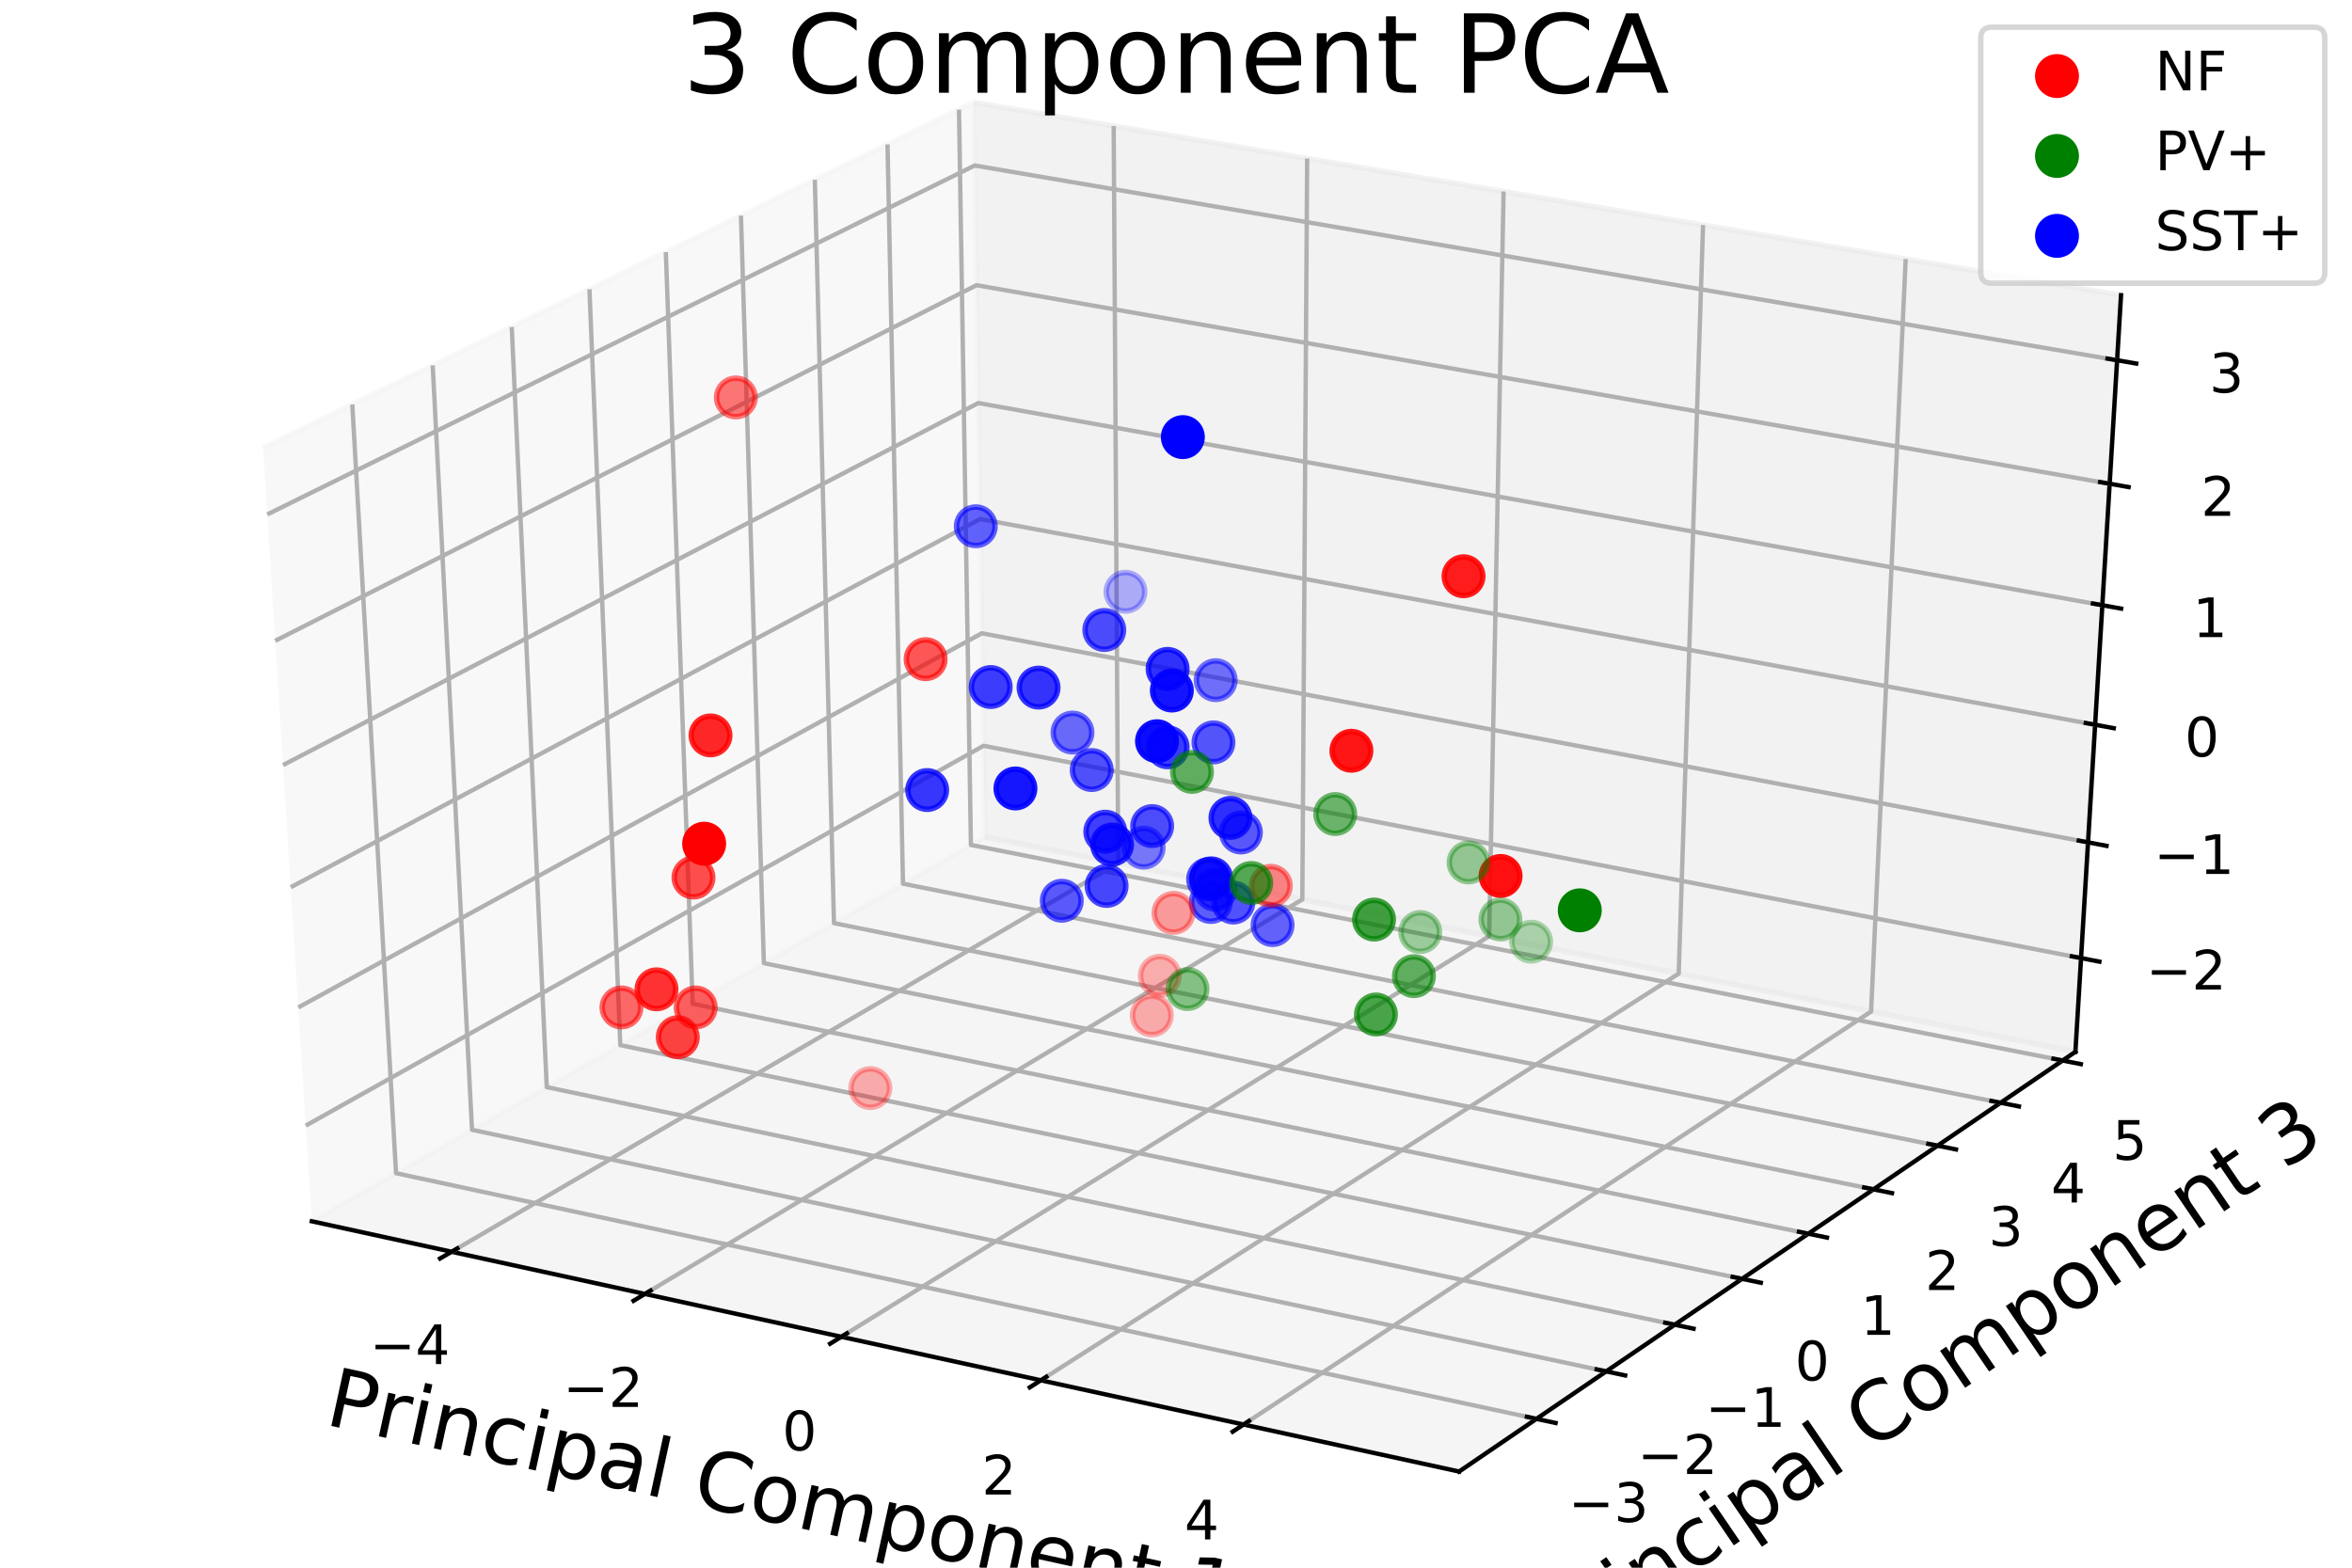 <?xml version="1.0" encoding="utf-8" standalone="no"?>
<!DOCTYPE svg PUBLIC "-//W3C//DTD SVG 1.1//EN"
  "http://www.w3.org/Graphics/SVG/1.1/DTD/svg11.dtd">
<!-- Created with matplotlib (http://matplotlib.org/) -->
<svg height="288pt" version="1.1" viewBox="0 0 432 288" width="432pt" xmlns="http://www.w3.org/2000/svg" xmlns:xlink="http://www.w3.org/1999/xlink">
 <defs>
  <style type="text/css">
*{stroke-linecap:butt;stroke-linejoin:round;}
  </style>
 </defs>
 <g id="figure_1">
  <g id="patch_1">
   <path d="M 0 288 
L 432 288 
L 432 0 
L 0 0 
z
" style="fill:#ffffff;"/>
  </g>
  <g id="patch_2">
   <path d="M 0 288 
L 432 288 
L 432 0 
L 0 0 
z
" style="fill:#ffffff;"/>
  </g>
  <g id="pane3d_1">
   <g id="patch_3">
    <path d="M 57.268 224.362 
L 180.909 153.751 
L 178.85 18.825 
L 48.316 82.267 
" style="fill:#f2f2f2;opacity:0.5;stroke:#f2f2f2;stroke-linejoin:miter;"/>
   </g>
  </g>
  <g id="pane3d_2">
   <g id="patch_4">
    <path d="M 180.909 153.751 
L 381.195 193.227 
L 389.575 54.232 
L 178.85 18.825 
" style="fill:#e6e6e6;opacity:0.5;stroke:#e6e6e6;stroke-linejoin:miter;"/>
   </g>
  </g>
  <g id="pane3d_3">
   <g id="patch_5">
    <path d="M 57.268 224.362 
L 267.996 270.339 
L 381.195 193.227 
L 180.909 153.751 
" style="fill:#ececec;opacity:0.5;stroke:#ececec;stroke-linejoin:miter;"/>
   </g>
  </g>
  <g id="axis3d_1">
   <g id="line2d_1">
    <path d="M 57.268 224.362 
L 267.996 270.339 
" style="fill:none;stroke:#000000;stroke-linecap:square;stroke-width:0.8;"/>
   </g>
   <g id="text_1">
    <!-- Principal Component 1 -->
    <defs>
     <path d="M 19.672 64.797 
L 19.672 37.406 
L 32.078 37.406 
Q 38.969 37.406 42.719 40.969 
Q 46.484 44.531 46.484 51.125 
Q 46.484 57.672 42.719 61.234 
Q 38.969 64.797 32.078 64.797 
z
M 9.812 72.906 
L 32.078 72.906 
Q 44.344 72.906 50.609 67.359 
Q 56.891 61.812 56.891 51.125 
Q 56.891 40.328 50.609 34.812 
Q 44.344 29.297 32.078 29.297 
L 19.672 29.297 
L 19.672 0 
L 9.812 0 
z
" id="DejaVuSans-50"/>
     <path d="M 41.109 46.297 
Q 39.594 47.172 37.812 47.578 
Q 36.031 48 33.891 48 
Q 26.266 48 22.188 43.047 
Q 18.109 38.094 18.109 28.812 
L 18.109 0 
L 9.078 0 
L 9.078 54.688 
L 18.109 54.688 
L 18.109 46.188 
Q 20.953 51.172 25.484 53.578 
Q 30.031 56 36.531 56 
Q 37.453 56 38.578 55.875 
Q 39.703 55.766 41.062 55.516 
z
" id="DejaVuSans-72"/>
     <path d="M 9.422 54.688 
L 18.406 54.688 
L 18.406 0 
L 9.422 0 
z
M 9.422 75.984 
L 18.406 75.984 
L 18.406 64.594 
L 9.422 64.594 
z
" id="DejaVuSans-69"/>
     <path d="M 54.891 33.016 
L 54.891 0 
L 45.906 0 
L 45.906 32.719 
Q 45.906 40.484 42.875 44.328 
Q 39.844 48.188 33.797 48.188 
Q 26.516 48.188 22.312 43.547 
Q 18.109 38.922 18.109 30.906 
L 18.109 0 
L 9.078 0 
L 9.078 54.688 
L 18.109 54.688 
L 18.109 46.188 
Q 21.344 51.125 25.703 53.562 
Q 30.078 56 35.797 56 
Q 45.219 56 50.047 50.172 
Q 54.891 44.344 54.891 33.016 
z
" id="DejaVuSans-6e"/>
     <path d="M 48.781 52.594 
L 48.781 44.188 
Q 44.969 46.297 41.141 47.344 
Q 37.312 48.391 33.406 48.391 
Q 24.656 48.391 19.812 42.844 
Q 14.984 37.312 14.984 27.297 
Q 14.984 17.281 19.812 11.734 
Q 24.656 6.203 33.406 6.203 
Q 37.312 6.203 41.141 7.25 
Q 44.969 8.297 48.781 10.406 
L 48.781 2.094 
Q 45.016 0.344 40.984 -0.531 
Q 36.969 -1.422 32.422 -1.422 
Q 20.062 -1.422 12.781 6.344 
Q 5.516 14.109 5.516 27.297 
Q 5.516 40.672 12.859 48.328 
Q 20.219 56 33.016 56 
Q 37.156 56 41.109 55.141 
Q 45.062 54.297 48.781 52.594 
z
" id="DejaVuSans-63"/>
     <path d="M 18.109 8.203 
L 18.109 -20.797 
L 9.078 -20.797 
L 9.078 54.688 
L 18.109 54.688 
L 18.109 46.391 
Q 20.953 51.266 25.266 53.625 
Q 29.594 56 35.594 56 
Q 45.562 56 51.781 48.094 
Q 58.016 40.188 58.016 27.297 
Q 58.016 14.406 51.781 6.484 
Q 45.562 -1.422 35.594 -1.422 
Q 29.594 -1.422 25.266 0.953 
Q 20.953 3.328 18.109 8.203 
z
M 48.688 27.297 
Q 48.688 37.203 44.609 42.844 
Q 40.531 48.484 33.406 48.484 
Q 26.266 48.484 22.188 42.844 
Q 18.109 37.203 18.109 27.297 
Q 18.109 17.391 22.188 11.75 
Q 26.266 6.109 33.406 6.109 
Q 40.531 6.109 44.609 11.75 
Q 48.688 17.391 48.688 27.297 
z
" id="DejaVuSans-70"/>
     <path d="M 34.281 27.484 
Q 23.391 27.484 19.188 25 
Q 14.984 22.516 14.984 16.5 
Q 14.984 11.719 18.141 8.906 
Q 21.297 6.109 26.703 6.109 
Q 34.188 6.109 38.703 11.406 
Q 43.219 16.703 43.219 25.484 
L 43.219 27.484 
z
M 52.203 31.203 
L 52.203 0 
L 43.219 0 
L 43.219 8.297 
Q 40.141 3.328 35.547 0.953 
Q 30.953 -1.422 24.312 -1.422 
Q 15.922 -1.422 10.953 3.297 
Q 6 8.016 6 15.922 
Q 6 25.141 12.172 29.828 
Q 18.359 34.516 30.609 34.516 
L 43.219 34.516 
L 43.219 35.406 
Q 43.219 41.609 39.141 45 
Q 35.062 48.391 27.688 48.391 
Q 23 48.391 18.547 47.266 
Q 14.109 46.141 10.016 43.891 
L 10.016 52.203 
Q 14.938 54.109 19.578 55.047 
Q 24.219 56 28.609 56 
Q 40.484 56 46.344 49.844 
Q 52.203 43.703 52.203 31.203 
z
" id="DejaVuSans-61"/>
     <path d="M 9.422 75.984 
L 18.406 75.984 
L 18.406 0 
L 9.422 0 
z
" id="DejaVuSans-6c"/>
     <path id="DejaVuSans-20"/>
     <path d="M 64.406 67.281 
L 64.406 56.891 
Q 59.422 61.531 53.781 63.812 
Q 48.141 66.109 41.797 66.109 
Q 29.297 66.109 22.656 58.469 
Q 16.016 50.828 16.016 36.375 
Q 16.016 21.969 22.656 14.328 
Q 29.297 6.688 41.797 6.688 
Q 48.141 6.688 53.781 8.984 
Q 59.422 11.281 64.406 15.922 
L 64.406 5.609 
Q 59.234 2.094 53.438 0.328 
Q 47.656 -1.422 41.219 -1.422 
Q 24.656 -1.422 15.125 8.703 
Q 5.609 18.844 5.609 36.375 
Q 5.609 53.953 15.125 64.078 
Q 24.656 74.219 41.219 74.219 
Q 47.75 74.219 53.531 72.484 
Q 59.328 70.75 64.406 67.281 
z
" id="DejaVuSans-43"/>
     <path d="M 30.609 48.391 
Q 23.391 48.391 19.188 42.75 
Q 14.984 37.109 14.984 27.297 
Q 14.984 17.484 19.156 11.844 
Q 23.344 6.203 30.609 6.203 
Q 37.797 6.203 41.984 11.859 
Q 46.188 17.531 46.188 27.297 
Q 46.188 37.016 41.984 42.703 
Q 37.797 48.391 30.609 48.391 
z
M 30.609 56 
Q 42.328 56 49.016 48.375 
Q 55.719 40.766 55.719 27.297 
Q 55.719 13.875 49.016 6.219 
Q 42.328 -1.422 30.609 -1.422 
Q 18.844 -1.422 12.172 6.219 
Q 5.516 13.875 5.516 27.297 
Q 5.516 40.766 12.172 48.375 
Q 18.844 56 30.609 56 
z
" id="DejaVuSans-6f"/>
     <path d="M 52 44.188 
Q 55.375 50.25 60.062 53.125 
Q 64.75 56 71.094 56 
Q 79.641 56 84.281 50.016 
Q 88.922 44.047 88.922 33.016 
L 88.922 0 
L 79.891 0 
L 79.891 32.719 
Q 79.891 40.578 77.094 44.375 
Q 74.312 48.188 68.609 48.188 
Q 61.625 48.188 57.562 43.547 
Q 53.516 38.922 53.516 30.906 
L 53.516 0 
L 44.484 0 
L 44.484 32.719 
Q 44.484 40.625 41.703 44.406 
Q 38.922 48.188 33.109 48.188 
Q 26.219 48.188 22.156 43.531 
Q 18.109 38.875 18.109 30.906 
L 18.109 0 
L 9.078 0 
L 9.078 54.688 
L 18.109 54.688 
L 18.109 46.188 
Q 21.188 51.219 25.484 53.609 
Q 29.781 56 35.688 56 
Q 41.656 56 45.828 52.969 
Q 50 49.953 52 44.188 
z
" id="DejaVuSans-6d"/>
     <path d="M 56.203 29.594 
L 56.203 25.203 
L 14.891 25.203 
Q 15.484 15.922 20.484 11.062 
Q 25.484 6.203 34.422 6.203 
Q 39.594 6.203 44.453 7.469 
Q 49.312 8.734 54.109 11.281 
L 54.109 2.781 
Q 49.266 0.734 44.188 -0.344 
Q 39.109 -1.422 33.891 -1.422 
Q 20.797 -1.422 13.156 6.188 
Q 5.516 13.812 5.516 26.812 
Q 5.516 40.234 12.766 48.109 
Q 20.016 56 32.328 56 
Q 43.359 56 49.781 48.891 
Q 56.203 41.797 56.203 29.594 
z
M 47.219 32.234 
Q 47.125 39.594 43.094 43.984 
Q 39.062 48.391 32.422 48.391 
Q 24.906 48.391 20.391 44.141 
Q 15.875 39.891 15.188 32.172 
z
" id="DejaVuSans-65"/>
     <path d="M 18.312 70.219 
L 18.312 54.688 
L 36.812 54.688 
L 36.812 47.703 
L 18.312 47.703 
L 18.312 18.016 
Q 18.312 11.328 20.141 9.422 
Q 21.969 7.516 27.594 7.516 
L 36.812 7.516 
L 36.812 0 
L 27.594 0 
Q 17.188 0 13.234 3.875 
Q 9.281 7.766 9.281 18.016 
L 9.281 47.703 
L 2.688 47.703 
L 2.688 54.688 
L 9.281 54.688 
L 9.281 70.219 
z
" id="DejaVuSans-74"/>
     <path d="M 12.406 8.297 
L 28.516 8.297 
L 28.516 63.922 
L 10.984 60.406 
L 10.984 69.391 
L 28.422 72.906 
L 38.281 72.906 
L 38.281 8.297 
L 54.391 8.297 
L 54.391 0 
L 12.406 0 
z
" id="DejaVuSans-31"/>
    </defs>
    <g transform="translate(59.422 261.648)rotate(-347.692)scale(0.15 -0.15)">
     <use xlink:href="#DejaVuSans-50"/>
     <use x="60.287" xlink:href="#DejaVuSans-72"/>
     <use x="101.4" xlink:href="#DejaVuSans-69"/>
     <use x="129.184" xlink:href="#DejaVuSans-6e"/>
     <use x="192.562" xlink:href="#DejaVuSans-63"/>
     <use x="247.543" xlink:href="#DejaVuSans-69"/>
     <use x="275.326" xlink:href="#DejaVuSans-70"/>
     <use x="338.803" xlink:href="#DejaVuSans-61"/>
     <use x="400.082" xlink:href="#DejaVuSans-6c"/>
     <use x="427.865" xlink:href="#DejaVuSans-20"/>
     <use x="459.652" xlink:href="#DejaVuSans-43"/>
     <use x="529.477" xlink:href="#DejaVuSans-6f"/>
     <use x="590.658" xlink:href="#DejaVuSans-6d"/>
     <use x="688.07" xlink:href="#DejaVuSans-70"/>
     <use x="751.547" xlink:href="#DejaVuSans-6f"/>
     <use x="812.729" xlink:href="#DejaVuSans-6e"/>
     <use x="876.107" xlink:href="#DejaVuSans-65"/>
     <use x="937.631" xlink:href="#DejaVuSans-6e"/>
     <use x="1001.01" xlink:href="#DejaVuSans-74"/>
     <use x="1040.219" xlink:href="#DejaVuSans-20"/>
     <use x="1072.006" xlink:href="#DejaVuSans-31"/>
    </g>
   </g>
   <g id="Line3DCollection_1">
    <path d="M 82.946 229.965 
L 205.387 158.576 
L 204.555 23.144 
" style="fill:none;stroke:#b0b0b0;stroke-width:0.8;"/>
    <path d="M 118.456 237.712 
L 239.204 165.241 
L 240.089 29.115 
" style="fill:none;stroke:#b0b0b0;stroke-width:0.8;"/>
    <path d="M 154.527 245.582 
L 273.516 172.004 
L 276.169 35.177 
" style="fill:none;stroke:#b0b0b0;stroke-width:0.8;"/>
    <path d="M 191.173 253.577 
L 308.334 178.866 
L 312.81 41.334 
" style="fill:none;stroke:#b0b0b0;stroke-width:0.8;"/>
    <path d="M 228.406 261.701 
L 343.669 185.831 
L 350.023 47.587 
" style="fill:none;stroke:#b0b0b0;stroke-width:0.8;"/>
   </g>
   <g id="xtick_1">
    <g id="line2d_2">
     <path d="M 84.002 229.349 
L 80.832 231.197 
" style="fill:none;stroke:#000000;stroke-linecap:square;stroke-width:0.8;"/>
    </g>
    <g id="text_2">
     <!-- −4 -->
     <defs>
      <path d="M 10.594 35.5 
L 73.188 35.5 
L 73.188 27.203 
L 10.594 27.203 
z
" id="DejaVuSans-2212"/>
      <path d="M 37.797 64.312 
L 12.891 25.391 
L 37.797 25.391 
z
M 35.203 72.906 
L 47.609 72.906 
L 47.609 25.391 
L 58.016 25.391 
L 58.016 17.188 
L 47.609 17.188 
L 47.609 0 
L 37.797 0 
L 37.797 17.188 
L 4.891 17.188 
L 4.891 26.703 
z
" id="DejaVuSans-34"/>
     </defs>
     <g transform="translate(67.911 250.598)scale(0.1 -0.1)">
      <use xlink:href="#DejaVuSans-2212"/>
      <use x="83.789" xlink:href="#DejaVuSans-34"/>
     </g>
    </g>
   </g>
   <g id="xtick_2">
    <g id="line2d_3">
     <path d="M 119.498 237.087 
L 116.37 238.964 
" style="fill:none;stroke:#000000;stroke-linecap:square;stroke-width:0.8;"/>
    </g>
    <g id="text_3">
     <!-- −2 -->
     <defs>
      <path d="M 19.188 8.297 
L 53.609 8.297 
L 53.609 0 
L 7.328 0 
L 7.328 8.297 
Q 12.938 14.109 22.625 23.891 
Q 32.328 33.688 34.812 36.531 
Q 39.547 41.844 41.422 45.531 
Q 43.312 49.219 43.312 52.781 
Q 43.312 58.594 39.234 62.25 
Q 35.156 65.922 28.609 65.922 
Q 23.969 65.922 18.812 64.312 
Q 13.672 62.703 7.812 59.422 
L 7.812 69.391 
Q 13.766 71.781 18.938 73 
Q 24.125 74.219 28.422 74.219 
Q 39.75 74.219 46.484 68.547 
Q 53.219 62.891 53.219 53.422 
Q 53.219 48.922 51.531 44.891 
Q 49.859 40.875 45.406 35.406 
Q 44.188 33.984 37.641 27.219 
Q 31.109 20.453 19.188 8.297 
z
" id="DejaVuSans-32"/>
     </defs>
     <g transform="translate(103.418 258.46)scale(0.1 -0.1)">
      <use xlink:href="#DejaVuSans-2212"/>
      <use x="83.789" xlink:href="#DejaVuSans-32"/>
     </g>
    </g>
   </g>
   <g id="xtick_3">
    <g id="line2d_4">
     <path d="M 155.554 244.947 
L 152.47 246.854 
" style="fill:none;stroke:#000000;stroke-linecap:square;stroke-width:0.8;"/>
    </g>
    <g id="text_4">
     <!-- 0 -->
     <defs>
      <path d="M 31.781 66.406 
Q 24.172 66.406 20.328 58.906 
Q 16.5 51.422 16.5 36.375 
Q 16.5 21.391 20.328 13.891 
Q 24.172 6.391 31.781 6.391 
Q 39.453 6.391 43.281 13.891 
Q 47.125 21.391 47.125 36.375 
Q 47.125 51.422 43.281 58.906 
Q 39.453 66.406 31.781 66.406 
z
M 31.781 74.219 
Q 44.047 74.219 50.516 64.516 
Q 56.984 54.828 56.984 36.375 
Q 56.984 17.969 50.516 8.266 
Q 44.047 -1.422 31.781 -1.422 
Q 19.531 -1.422 13.062 8.266 
Q 6.594 17.969 6.594 36.375 
Q 6.594 54.828 13.062 64.516 
Q 19.531 74.219 31.781 74.219 
z
" id="DejaVuSans-30"/>
     </defs>
     <g transform="translate(143.676 266.447)scale(0.1 -0.1)">
      <use xlink:href="#DejaVuSans-30"/>
     </g>
    </g>
   </g>
   <g id="xtick_4">
    <g id="line2d_5">
     <path d="M 192.184 252.932 
L 189.146 254.869 
" style="fill:none;stroke:#000000;stroke-linecap:square;stroke-width:0.8;"/>
    </g>
    <g id="text_5">
     <!-- 2 -->
     <g transform="translate(180.32 274.561)scale(0.1 -0.1)">
      <use xlink:href="#DejaVuSans-32"/>
     </g>
    </g>
   </g>
   <g id="xtick_5">
    <g id="line2d_6">
     <path d="M 229.402 261.045 
L 226.411 263.014 
" style="fill:none;stroke:#000000;stroke-linecap:square;stroke-width:0.8;"/>
    </g>
    <g id="text_6">
     <!-- 4 -->
     <g transform="translate(217.553 282.805)scale(0.1 -0.1)">
      <use xlink:href="#DejaVuSans-34"/>
     </g>
    </g>
   </g>
  </g>
  <g id="axis3d_2">
   <g id="line2d_7">
    <path d="M 381.195 193.227 
L 267.996 270.339 
" style="fill:none;stroke:#000000;stroke-linecap:square;stroke-width:0.8;"/>
   </g>
   <g id="text_7">
    <!-- Principal Component 3 -->
    <defs>
     <path d="M 40.578 39.312 
Q 47.656 37.797 51.625 33 
Q 55.609 28.219 55.609 21.188 
Q 55.609 10.406 48.188 4.484 
Q 40.766 -1.422 27.094 -1.422 
Q 22.516 -1.422 17.656 -0.516 
Q 12.797 0.391 7.625 2.203 
L 7.625 11.719 
Q 11.719 9.328 16.594 8.109 
Q 21.484 6.891 26.812 6.891 
Q 36.078 6.891 40.938 10.547 
Q 45.797 14.203 45.797 21.188 
Q 45.797 27.641 41.281 31.266 
Q 36.766 34.906 28.719 34.906 
L 20.219 34.906 
L 20.219 43.016 
L 29.109 43.016 
Q 36.375 43.016 40.234 45.922 
Q 44.094 48.828 44.094 54.297 
Q 44.094 59.906 40.109 62.906 
Q 36.141 65.922 28.719 65.922 
Q 24.656 65.922 20.016 65.031 
Q 15.375 64.156 9.812 62.312 
L 9.812 71.094 
Q 15.438 72.656 20.344 73.438 
Q 25.25 74.219 29.594 74.219 
Q 40.828 74.219 47.359 69.109 
Q 53.906 64.016 53.906 55.328 
Q 53.906 49.266 50.438 45.094 
Q 46.969 40.922 40.578 39.312 
z
" id="DejaVuSans-33"/>
    </defs>
    <g transform="translate(286.604 305.594)rotate(-34.263)scale(0.15 -0.15)">
     <use xlink:href="#DejaVuSans-50"/>
     <use x="60.287" xlink:href="#DejaVuSans-72"/>
     <use x="101.4" xlink:href="#DejaVuSans-69"/>
     <use x="129.184" xlink:href="#DejaVuSans-6e"/>
     <use x="192.562" xlink:href="#DejaVuSans-63"/>
     <use x="247.543" xlink:href="#DejaVuSans-69"/>
     <use x="275.326" xlink:href="#DejaVuSans-70"/>
     <use x="338.803" xlink:href="#DejaVuSans-61"/>
     <use x="400.082" xlink:href="#DejaVuSans-6c"/>
     <use x="427.865" xlink:href="#DejaVuSans-20"/>
     <use x="459.652" xlink:href="#DejaVuSans-43"/>
     <use x="529.477" xlink:href="#DejaVuSans-6f"/>
     <use x="590.658" xlink:href="#DejaVuSans-6d"/>
     <use x="688.07" xlink:href="#DejaVuSans-70"/>
     <use x="751.547" xlink:href="#DejaVuSans-6f"/>
     <use x="812.729" xlink:href="#DejaVuSans-6e"/>
     <use x="876.107" xlink:href="#DejaVuSans-65"/>
     <use x="937.631" xlink:href="#DejaVuSans-6e"/>
     <use x="1001.01" xlink:href="#DejaVuSans-74"/>
     <use x="1040.219" xlink:href="#DejaVuSans-20"/>
     <use x="1072.006" xlink:href="#DejaVuSans-33"/>
    </g>
   </g>
   <g id="Line3DCollection_2">
    <path d="M 64.708 74.301 
L 72.741 215.525 
L 282.205 260.66 
" style="fill:none;stroke:#b0b0b0;stroke-width:0.8;"/>
    <path d="M 79.477 67.122 
L 86.696 207.556 
L 295.008 251.938 
" style="fill:none;stroke:#b0b0b0;stroke-width:0.8;"/>
    <path d="M 93.994 60.067 
L 100.425 199.716 
L 307.594 243.364 
" style="fill:none;stroke:#b0b0b0;stroke-width:0.8;"/>
    <path d="M 108.265 53.131 
L 113.932 192.002 
L 319.969 234.935 
" style="fill:none;stroke:#b0b0b0;stroke-width:0.8;"/>
    <path d="M 122.297 46.311 
L 127.224 184.411 
L 332.137 226.646 
" style="fill:none;stroke:#b0b0b0;stroke-width:0.8;"/>
    <path d="M 136.094 39.605 
L 140.305 176.94 
L 344.104 218.494 
" style="fill:none;stroke:#b0b0b0;stroke-width:0.8;"/>
    <path d="M 149.664 33.01 
L 153.18 169.587 
L 355.874 210.476 
" style="fill:none;stroke:#b0b0b0;stroke-width:0.8;"/>
    <path d="M 163.011 26.523 
L 165.855 162.349 
L 367.453 202.589 
" style="fill:none;stroke:#b0b0b0;stroke-width:0.8;"/>
    <path d="M 176.142 20.142 
L 178.333 155.222 
L 378.845 194.828 
" style="fill:none;stroke:#b0b0b0;stroke-width:0.8;"/>
   </g>
   <g id="xtick_6">
    <g id="line2d_8">
     <path d="M 280.452 260.282 
L 285.714 261.416 
" style="fill:none;stroke:#000000;stroke-linecap:square;stroke-width:0.8;"/>
    </g>
    <g id="text_8">
     <!-- −3 -->
     <g transform="translate(288.072 279.602)scale(0.1 -0.1)">
      <use xlink:href="#DejaVuSans-2212"/>
      <use x="83.789" xlink:href="#DejaVuSans-33"/>
     </g>
    </g>
   </g>
   <g id="xtick_7">
    <g id="line2d_9">
     <path d="M 293.266 251.567 
L 298.497 252.681 
" style="fill:none;stroke:#000000;stroke-linecap:square;stroke-width:0.8;"/>
    </g>
    <g id="text_9">
     <!-- −2 -->
     <g transform="translate(300.757 270.787)scale(0.1 -0.1)">
      <use xlink:href="#DejaVuSans-2212"/>
      <use x="83.789" xlink:href="#DejaVuSans-32"/>
     </g>
    </g>
   </g>
   <g id="xtick_8">
    <g id="line2d_10">
     <path d="M 305.862 242.999 
L 311.063 244.095 
" style="fill:none;stroke:#000000;stroke-linecap:square;stroke-width:0.8;"/>
    </g>
    <g id="text_10">
     <!-- −1 -->
     <g transform="translate(313.226 262.121)scale(0.1 -0.1)">
      <use xlink:href="#DejaVuSans-2212"/>
      <use x="83.789" xlink:href="#DejaVuSans-31"/>
     </g>
    </g>
   </g>
   <g id="xtick_9">
    <g id="line2d_11">
     <path d="M 318.247 234.576 
L 323.417 235.653 
" style="fill:none;stroke:#000000;stroke-linecap:square;stroke-width:0.8;"/>
    </g>
    <g id="text_11">
     <!-- 0 -->
     <g transform="translate(329.676 253.601)scale(0.1 -0.1)">
      <use xlink:href="#DejaVuSans-30"/>
     </g>
    </g>
   </g>
   <g id="xtick_10">
    <g id="line2d_12">
     <path d="M 330.425 226.293 
L 335.565 227.352 
" style="fill:none;stroke:#000000;stroke-linecap:square;stroke-width:0.8;"/>
    </g>
    <g id="text_12">
     <!-- 1 -->
     <g transform="translate(341.731 245.223)scale(0.1 -0.1)">
      <use xlink:href="#DejaVuSans-31"/>
     </g>
    </g>
   </g>
   <g id="xtick_11">
    <g id="line2d_13">
     <path d="M 342.402 218.147 
L 347.512 219.189 
" style="fill:none;stroke:#000000;stroke-linecap:square;stroke-width:0.8;"/>
    </g>
    <g id="text_13">
     <!-- 2 -->
     <g transform="translate(353.587 236.984)scale(0.1 -0.1)">
      <use xlink:href="#DejaVuSans-32"/>
     </g>
    </g>
   </g>
   <g id="xtick_12">
    <g id="line2d_14">
     <path d="M 354.182 210.135 
L 359.262 211.16 
" style="fill:none;stroke:#000000;stroke-linecap:square;stroke-width:0.8;"/>
    </g>
    <g id="text_14">
     <!-- 3 -->
     <g transform="translate(365.249 228.88)scale(0.1 -0.1)">
      <use xlink:href="#DejaVuSans-33"/>
     </g>
    </g>
   </g>
   <g id="xtick_13">
    <g id="line2d_15">
     <path d="M 365.77 202.253 
L 370.822 203.261 
" style="fill:none;stroke:#000000;stroke-linecap:square;stroke-width:0.8;"/>
    </g>
    <g id="text_15">
     <!-- 4 -->
     <g transform="translate(376.721 220.908)scale(0.1 -0.1)">
      <use xlink:href="#DejaVuSans-34"/>
     </g>
    </g>
   </g>
   <g id="xtick_14">
    <g id="line2d_16">
     <path d="M 377.172 194.498 
L 382.194 195.49 
" style="fill:none;stroke:#000000;stroke-linecap:square;stroke-width:0.8;"/>
    </g>
    <g id="text_16">
     <!-- 5 -->
     <defs>
      <path d="M 10.797 72.906 
L 49.516 72.906 
L 49.516 64.594 
L 19.828 64.594 
L 19.828 46.734 
Q 21.969 47.469 24.109 47.828 
Q 26.266 48.188 28.422 48.188 
Q 40.625 48.188 47.75 41.5 
Q 54.891 34.812 54.891 23.391 
Q 54.891 11.625 47.562 5.094 
Q 40.234 -1.422 26.906 -1.422 
Q 22.312 -1.422 17.547 -0.641 
Q 12.797 0.141 7.719 1.703 
L 7.719 11.625 
Q 12.109 9.234 16.797 8.062 
Q 21.484 6.891 26.703 6.891 
Q 35.156 6.891 40.078 11.328 
Q 45.016 15.766 45.016 23.391 
Q 45.016 31 40.078 35.438 
Q 35.156 39.891 26.703 39.891 
Q 22.75 39.891 18.812 39.016 
Q 14.891 38.141 10.797 36.281 
z
" id="DejaVuSans-35"/>
     </defs>
     <g transform="translate(388.008 213.065)scale(0.1 -0.1)">
      <use xlink:href="#DejaVuSans-35"/>
     </g>
    </g>
   </g>
  </g>
  <g id="axis3d_3">
   <g id="line2d_17">
    <path d="M 381.195 193.227 
L 389.575 54.232 
" style="fill:none;stroke:#000000;stroke-linecap:square;stroke-width:0.8;"/>
   </g>
   <g id="Line3DCollection_3">
    <path d="M 382.233 176.013 
L 180.654 137.008 
L 56.161 206.79 
" style="fill:none;stroke:#b0b0b0;stroke-width:0.8;"/>
    <path d="M 383.515 154.749 
L 180.338 116.34 
L 54.793 185.075 
" style="fill:none;stroke:#b0b0b0;stroke-width:0.8;"/>
    <path d="M 384.818 133.143 
L 180.018 95.353 
L 53.402 162.998 
" style="fill:none;stroke:#b0b0b0;stroke-width:0.8;"/>
    <path d="M 386.141 111.186 
L 179.693 74.04 
L 51.988 140.55 
" style="fill:none;stroke:#b0b0b0;stroke-width:0.8;"/>
    <path d="M 387.487 88.869 
L 179.363 52.393 
L 50.55 117.723 
" style="fill:none;stroke:#b0b0b0;stroke-width:0.8;"/>
    <path d="M 388.854 66.184 
L 179.027 30.404 
L 49.087 94.505 
" style="fill:none;stroke:#b0b0b0;stroke-width:0.8;"/>
   </g>
   <g id="xtick_15">
    <g id="line2d_18">
     <path d="M 380.551 175.687 
L 385.601 176.664 
" style="fill:none;stroke:#000000;stroke-linecap:square;stroke-width:0.8;"/>
    </g>
    <g id="text_17">
     <!-- −2 -->
     <g transform="translate(394.186 181.787)scale(0.1 -0.1)">
      <use xlink:href="#DejaVuSans-2212"/>
      <use x="83.789" xlink:href="#DejaVuSans-32"/>
     </g>
    </g>
   </g>
   <g id="xtick_16">
    <g id="line2d_19">
     <path d="M 381.819 154.428 
L 386.911 155.391 
" style="fill:none;stroke:#000000;stroke-linecap:square;stroke-width:0.8;"/>
    </g>
    <g id="text_18">
     <!-- −1 -->
     <g transform="translate(395.619 160.551)scale(0.1 -0.1)">
      <use xlink:href="#DejaVuSans-2212"/>
      <use x="83.789" xlink:href="#DejaVuSans-31"/>
     </g>
    </g>
   </g>
   <g id="xtick_17">
    <g id="line2d_20">
     <path d="M 383.107 132.827 
L 388.242 133.775 
" style="fill:none;stroke:#000000;stroke-linecap:square;stroke-width:0.8;"/>
    </g>
    <g id="text_19">
     <!-- 0 -->
     <g transform="translate(401.266 138.973)scale(0.1 -0.1)">
      <use xlink:href="#DejaVuSans-30"/>
     </g>
    </g>
   </g>
   <g id="xtick_18">
    <g id="line2d_21">
     <path d="M 384.417 110.876 
L 389.594 111.807 
" style="fill:none;stroke:#000000;stroke-linecap:square;stroke-width:0.8;"/>
    </g>
    <g id="text_20">
     <!-- 1 -->
     <g transform="translate(402.746 117.046)scale(0.1 -0.1)">
      <use xlink:href="#DejaVuSans-31"/>
     </g>
    </g>
   </g>
   <g id="xtick_19">
    <g id="line2d_22">
     <path d="M 385.747 88.564 
L 390.969 89.48 
" style="fill:none;stroke:#000000;stroke-linecap:square;stroke-width:0.8;"/>
    </g>
    <g id="text_21">
     <!-- 2 -->
     <g transform="translate(404.25 94.76)scale(0.1 -0.1)">
      <use xlink:href="#DejaVuSans-32"/>
     </g>
    </g>
   </g>
   <g id="xtick_20">
    <g id="line2d_23">
     <path d="M 387.1 65.885 
L 392.366 66.783 
" style="fill:none;stroke:#000000;stroke-linecap:square;stroke-width:0.8;"/>
    </g>
    <g id="text_22">
     <!-- 3 -->
     <g transform="translate(405.78 72.107)scale(0.1 -0.1)">
      <use xlink:href="#DejaVuSans-33"/>
     </g>
    </g>
   </g>
  </g>
  <g id="axes_1">
   <g id="Path3DCollection_1">
    <defs>
     <path d="M 0 3.536 
C 0.938 3.536 1.837 3.163 2.5 2.5 
C 3.163 1.837 3.536 0.938 3.536 0 
C 3.536 -0.938 3.163 -1.837 2.5 -2.5 
C 1.837 -3.163 0.938 -3.536 0 -3.536 
C -0.938 -3.536 -1.837 -3.163 -2.5 -2.5 
C -3.163 -1.837 -3.536 -0.938 -3.536 0 
C -3.536 0.938 -3.163 1.837 -2.5 2.5 
C -1.837 3.163 -0.938 3.536 0 3.536 
z
" id="C0_0_a54de5f390"/>
    </defs>
    <g clip-path="url(#p32d18eb905)">
     <use style="fill:#0000ff;fill-opacity:0.744;stroke:#0000ff;stroke-opacity:0.744;" x="203.009" xlink:href="#C0_0_a54de5f390" y="152.787"/>
    </g>
    <g clip-path="url(#p32d18eb905)">
     <use style="fill:#0000ff;fill-opacity:0.687;stroke:#0000ff;stroke-opacity:0.687;" x="211.616" xlink:href="#C0_0_a54de5f390" y="151.761"/>
    </g>
    <g clip-path="url(#p32d18eb905)">
     <use style="fill:#0000ff;fill-opacity:0.833;stroke:#0000ff;stroke-opacity:0.833;" x="222.465" xlink:href="#C0_0_a54de5f390" y="161.365"/>
    </g>
    <g clip-path="url(#p32d18eb905)">
     <use style="fill:#0000ff;fill-opacity:0.618;stroke:#0000ff;stroke-opacity:0.618;" x="222.397" xlink:href="#C0_0_a54de5f390" y="165.705"/>
    </g>
    <g clip-path="url(#p32d18eb905)">
     <use style="fill:#0000ff;fill-opacity:0.636;stroke:#0000ff;stroke-opacity:0.636;" x="227.915" xlink:href="#C0_0_a54de5f390" y="152.936"/>
    </g>
    <g clip-path="url(#p32d18eb905)">
     <use style="fill:#0000ff;fill-opacity:0.712;stroke:#0000ff;stroke-opacity:0.712;" x="203.25" xlink:href="#C0_0_a54de5f390" y="162.755"/>
    </g>
    <g clip-path="url(#p32d18eb905)">
     <use style="fill:#0000ff;fill-opacity:0.598;stroke:#0000ff;stroke-opacity:0.598;" x="233.739" xlink:href="#C0_0_a54de5f390" y="169.946"/>
    </g>
    <g clip-path="url(#p32d18eb905)">
     <use style="fill:#0000ff;fill-opacity:0.512;stroke:#0000ff;stroke-opacity:0.512;" x="210.055" xlink:href="#C0_0_a54de5f390" y="155.722"/>
    </g>
    <g clip-path="url(#p32d18eb905)">
     <use style="fill:#0000ff;fill-opacity:0.667;stroke:#0000ff;stroke-opacity:0.667;" x="226.524" xlink:href="#C0_0_a54de5f390" y="165.805"/>
    </g>
    <g clip-path="url(#p32d18eb905)">
     <use style="fill:#0000ff;fill-opacity:0.819;stroke:#0000ff;stroke-opacity:0.819;" x="204.259" xlink:href="#C0_0_a54de5f390" y="155.152"/>
    </g>
    <g clip-path="url(#p32d18eb905)">
     <use style="fill:#0000ff;fill-opacity:0.654;stroke:#0000ff;stroke-opacity:0.654;" x="222.879" xlink:href="#C0_0_a54de5f390" y="136.385"/>
    </g>
    <g clip-path="url(#p32d18eb905)">
     <use style="fill:#0000ff;fill-opacity:0.544;stroke:#0000ff;stroke-opacity:0.544;" x="223.289" xlink:href="#C0_0_a54de5f390" y="124.955"/>
    </g>
    <g clip-path="url(#p32d18eb905)">
     <use style="fill:#0000ff;fill-opacity:0.917;stroke:#0000ff;stroke-opacity:0.917;" x="215.238" xlink:href="#C0_0_a54de5f390" y="126.857"/>
    </g>
    <g clip-path="url(#p32d18eb905)">
     <use style="fill:#0000ff;fill-opacity:0.778;stroke:#0000ff;stroke-opacity:0.778;" x="170.296" xlink:href="#C0_0_a54de5f390" y="145.141"/>
    </g>
    <g clip-path="url(#p32d18eb905)">
     <use style="fill:#0000ff;fill-opacity:0.755;stroke:#0000ff;stroke-opacity:0.755;" x="214.471" xlink:href="#C0_0_a54de5f390" y="137.288"/>
    </g>
    <g clip-path="url(#p32d18eb905)">
     <use style="fill:#0000ff;fill-opacity:0.811;stroke:#0000ff;stroke-opacity:0.811;" x="226.001" xlink:href="#C0_0_a54de5f390" y="150.255"/>
    </g>
    <g clip-path="url(#p32d18eb905)">
     <use style="fill:#0000ff;fill-opacity:0.793;stroke:#0000ff;stroke-opacity:0.793;" x="214.457" xlink:href="#C0_0_a54de5f390" y="122.885"/>
    </g>
    <g clip-path="url(#p32d18eb905)">
     <use style="fill:#0000ff;fill-opacity:0.752;stroke:#0000ff;stroke-opacity:0.752;" x="181.968" xlink:href="#C0_0_a54de5f390" y="126.213"/>
    </g>
    <g clip-path="url(#p32d18eb905)">
     <use style="fill:#0000ff;fill-opacity:0.942;stroke:#0000ff;stroke-opacity:0.942;" x="212.51" xlink:href="#C0_0_a54de5f390" y="136.167"/>
    </g>
    <g clip-path="url(#p32d18eb905)">
     <use style="fill:#0000ff;fill-opacity:0.689;stroke:#0000ff;stroke-opacity:0.689;" x="202.831" xlink:href="#C0_0_a54de5f390" y="115.739"/>
    </g>
    <g clip-path="url(#p32d18eb905)">
     <use style="fill:#0000ff;fill-opacity:0.789;stroke:#0000ff;stroke-opacity:0.789;" x="190.755" xlink:href="#C0_0_a54de5f390" y="126.319"/>
    </g>
    <g clip-path="url(#p32d18eb905)">
     <use style="fill:#0000ff;fill-opacity:0.567;stroke:#0000ff;stroke-opacity:0.567;" x="196.986" xlink:href="#C0_0_a54de5f390" y="134.581"/>
    </g>
    <g clip-path="url(#p32d18eb905)">
     <use style="fill:#0000ff;fill-opacity:0.91;stroke:#0000ff;stroke-opacity:0.91;" x="186.506" xlink:href="#C0_0_a54de5f390" y="144.848"/>
    </g>
    <g clip-path="url(#p32d18eb905)">
     <use style="fill:#0000ff;stroke:#0000ff;" x="217.258" xlink:href="#C0_0_a54de5f390" y="80.302"/>
    </g>
    <g clip-path="url(#p32d18eb905)">
     <use style="fill:#0000ff;fill-opacity:0.607;stroke:#0000ff;stroke-opacity:0.607;" x="179.222" xlink:href="#C0_0_a54de5f390" y="96.679"/>
    </g>
    <g clip-path="url(#p32d18eb905)">
     <use style="fill:#0000ff;fill-opacity:0.3;stroke:#0000ff;stroke-opacity:0.3;" x="206.721" xlink:href="#C0_0_a54de5f390" y="108.713"/>
    </g>
    <g clip-path="url(#p32d18eb905)">
     <use style="fill:#0000ff;fill-opacity:0.67;stroke:#0000ff;stroke-opacity:0.67;" x="200.517" xlink:href="#C0_0_a54de5f390" y="141.464"/>
    </g>
    <g clip-path="url(#p32d18eb905)">
     <use style="fill:#0000ff;fill-opacity:0.62;stroke:#0000ff;stroke-opacity:0.62;" x="223.228" xlink:href="#C0_0_a54de5f390" y="163.457"/>
    </g>
    <g clip-path="url(#p32d18eb905)">
     <use style="fill:#0000ff;fill-opacity:0.635;stroke:#0000ff;stroke-opacity:0.635;" x="195.023" xlink:href="#C0_0_a54de5f390" y="165.474"/>
    </g>
    <g clip-path="url(#p32d18eb905)">
     <use style="fill:#0000ff;fill-opacity:0.665;stroke:#0000ff;stroke-opacity:0.665;" x="221.899" xlink:href="#C0_0_a54de5f390" y="161.518"/>
    </g>
   </g>
   <g id="Path3DCollection_2">
    <defs>
     <path d="M 0 3.536 
C 0.938 3.536 1.837 3.163 2.5 2.5 
C 3.163 1.837 3.536 0.938 3.536 0 
C 3.536 -0.938 3.163 -1.837 2.5 -2.5 
C 1.837 -3.163 0.938 -3.536 0 -3.536 
C -0.938 -3.536 -1.837 -3.163 -2.5 -2.5 
C -3.163 -1.837 -3.536 -0.938 -3.536 0 
C -3.536 0.938 -3.163 1.837 -2.5 2.5 
C -1.837 3.163 -0.938 3.536 0 3.536 
z
" id="C1_0_54465078e7"/>
    </defs>
    <g clip-path="url(#p32d18eb905)">
     <use style="fill:#ff0000;fill-opacity:0.931;stroke:#ff0000;stroke-opacity:0.931;" x="275.619" xlink:href="#C1_0_54465078e7" y="160.923"/>
    </g>
    <g clip-path="url(#p32d18eb905)">
     <use style="fill:#ff0000;fill-opacity:0.308;stroke:#ff0000;stroke-opacity:0.308;" x="159.856" xlink:href="#C1_0_54465078e7" y="199.893"/>
    </g>
    <g clip-path="url(#p32d18eb905)">
     <use style="fill:#ff0000;fill-opacity:0.732;stroke:#ff0000;stroke-opacity:0.732;" x="124.488" xlink:href="#C1_0_54465078e7" y="190.547"/>
    </g>
    <g clip-path="url(#p32d18eb905)">
     <use style="fill:#ff0000;fill-opacity:0.8;stroke:#ff0000;stroke-opacity:0.8;" x="120.581" xlink:href="#C1_0_54465078e7" y="181.749"/>
    </g>
    <g clip-path="url(#p32d18eb905)">
     <use style="fill:#ff0000;fill-opacity:0.584;stroke:#ff0000;stroke-opacity:0.584;" x="114.145" xlink:href="#C1_0_54465078e7" y="185.072"/>
    </g>
    <g clip-path="url(#p32d18eb905)">
     <use style="fill:#ff0000;fill-opacity:0.31;stroke:#ff0000;stroke-opacity:0.31;" x="211.551" xlink:href="#C1_0_54465078e7" y="186.534"/>
    </g>
    <g clip-path="url(#p32d18eb905)">
     <use style="fill:#ff0000;fill-opacity:0.3;stroke:#ff0000;stroke-opacity:0.3;" x="213.023" xlink:href="#C1_0_54465078e7" y="179.265"/>
    </g>
    <g clip-path="url(#p32d18eb905)">
     <use style="fill:#ff0000;fill-opacity:0.656;stroke:#ff0000;stroke-opacity:0.656;" x="170.011" xlink:href="#C1_0_54465078e7" y="121.096"/>
    </g>
    <g clip-path="url(#p32d18eb905)">
     <use style="fill:#ff0000;fill-opacity:0.531;stroke:#ff0000;stroke-opacity:0.531;" x="135.15" xlink:href="#C1_0_54465078e7" y="73.013"/>
    </g>
    <g clip-path="url(#p32d18eb905)">
     <use style="fill:#ff0000;fill-opacity:0.883;stroke:#ff0000;stroke-opacity:0.883;" x="268.811" xlink:href="#C1_0_54465078e7" y="105.862"/>
    </g>
    <g clip-path="url(#p32d18eb905)">
     <use style="fill:#ff0000;fill-opacity:0.688;stroke:#ff0000;stroke-opacity:0.688;" x="127.375" xlink:href="#C1_0_54465078e7" y="161.22"/>
    </g>
    <g clip-path="url(#p32d18eb905)">
     <use style="fill:#ff0000;fill-opacity:0.465;stroke:#ff0000;stroke-opacity:0.465;" x="233.415" xlink:href="#C1_0_54465078e7" y="162.735"/>
    </g>
    <g clip-path="url(#p32d18eb905)">
     <use style="fill:#ff0000;fill-opacity:0.377;stroke:#ff0000;stroke-opacity:0.377;" x="215.537" xlink:href="#C1_0_54465078e7" y="167.701"/>
    </g>
    <g clip-path="url(#p32d18eb905)">
     <use style="fill:#ff0000;fill-opacity:0.616;stroke:#ff0000;stroke-opacity:0.616;" x="127.784" xlink:href="#C1_0_54465078e7" y="185.078"/>
    </g>
    <g clip-path="url(#p32d18eb905)">
     <use style="fill:#ff0000;fill-opacity:0.911;stroke:#ff0000;stroke-opacity:0.911;" x="248.214" xlink:href="#C1_0_54465078e7" y="137.923"/>
    </g>
    <g clip-path="url(#p32d18eb905)">
     <use style="fill:#ff0000;fill-opacity:0.84;stroke:#ff0000;stroke-opacity:0.84;" x="130.505" xlink:href="#C1_0_54465078e7" y="135.1"/>
    </g>
    <g clip-path="url(#p32d18eb905)">
     <use style="fill:#ff0000;stroke:#ff0000;" x="129.332" xlink:href="#C1_0_54465078e7" y="154.999"/>
    </g>
   </g>
   <g id="Path3DCollection_3">
    <defs>
     <path d="M 0 3.536 
C 0.938 3.536 1.837 3.163 2.5 2.5 
C 3.163 1.837 3.536 0.938 3.536 0 
C 3.536 -0.938 3.163 -1.837 2.5 -2.5 
C 1.837 -3.163 0.938 -3.536 0 -3.536 
C -0.938 -3.536 -1.837 -3.163 -2.5 -2.5 
C -3.163 -1.837 -3.536 -0.938 -3.536 0 
C -3.536 0.938 -3.163 1.837 -2.5 2.5 
C -1.837 3.163 -0.938 3.536 0 3.536 
z
" id="C2_0_8bf2ce9656"/>
    </defs>
    <g clip-path="url(#p32d18eb905)">
     <use style="fill:#008000;fill-opacity:0.3;stroke:#008000;stroke-opacity:0.3;" x="281.228" xlink:href="#C2_0_8bf2ce9656" y="172.999"/>
    </g>
    <g clip-path="url(#p32d18eb905)">
     <use style="fill:#008000;fill-opacity:0.37;stroke:#008000;stroke-opacity:0.37;" x="260.863" xlink:href="#C2_0_8bf2ce9656" y="171.224"/>
    </g>
    <g clip-path="url(#p32d18eb905)">
     <use style="fill:#008000;fill-opacity:0.61;stroke:#008000;stroke-opacity:0.61;" x="259.698" xlink:href="#C2_0_8bf2ce9656" y="179.329"/>
    </g>
    <g clip-path="url(#p32d18eb905)">
     <use style="fill:#008000;fill-opacity:0.738;stroke:#008000;stroke-opacity:0.738;" x="252.375" xlink:href="#C2_0_8bf2ce9656" y="168.934"/>
    </g>
    <g clip-path="url(#p32d18eb905)">
     <use style="fill:#008000;stroke:#008000;" x="290.164" xlink:href="#C2_0_8bf2ce9656" y="167.238"/>
    </g>
    <g clip-path="url(#p32d18eb905)">
     <use style="fill:#008000;fill-opacity:0.398;stroke:#008000;stroke-opacity:0.398;" x="269.736" xlink:href="#C2_0_8bf2ce9656" y="158.442"/>
    </g>
    <g clip-path="url(#p32d18eb905)">
     <use style="fill:#008000;fill-opacity:0.658;stroke:#008000;stroke-opacity:0.658;" x="229.814" xlink:href="#C2_0_8bf2ce9656" y="162.217"/>
    </g>
    <g clip-path="url(#p32d18eb905)">
     <use style="fill:#008000;fill-opacity:0.461;stroke:#008000;stroke-opacity:0.461;" x="218.117" xlink:href="#C2_0_8bf2ce9656" y="181.698"/>
    </g>
    <g clip-path="url(#p32d18eb905)">
     <use style="fill:#008000;fill-opacity:0.703;stroke:#008000;stroke-opacity:0.703;" x="252.724" xlink:href="#C2_0_8bf2ce9656" y="186.372"/>
    </g>
    <g clip-path="url(#p32d18eb905)">
     <use style="fill:#008000;fill-opacity:0.393;stroke:#008000;stroke-opacity:0.393;" x="275.582" xlink:href="#C2_0_8bf2ce9656" y="168.903"/>
    </g>
    <g clip-path="url(#p32d18eb905)">
     <use style="fill:#008000;fill-opacity:0.555;stroke:#008000;stroke-opacity:0.555;" x="245.246" xlink:href="#C2_0_8bf2ce9656" y="149.551"/>
    </g>
    <g clip-path="url(#p32d18eb905)">
     <use style="fill:#008000;fill-opacity:0.603;stroke:#008000;stroke-opacity:0.603;" x="218.933" xlink:href="#C2_0_8bf2ce9656" y="141.806"/>
    </g>
   </g>
   <g id="text_23">
    <!-- 3 Component PCA -->
    <defs>
     <path d="M 34.188 63.188 
L 20.797 26.906 
L 47.609 26.906 
z
M 28.609 72.906 
L 39.797 72.906 
L 67.578 0 
L 57.328 0 
L 50.688 18.703 
L 17.828 18.703 
L 11.188 0 
L 0.781 0 
z
" id="DejaVuSans-41"/>
    </defs>
    <g transform="translate(125.37 17.04)scale(0.2 -0.2)">
     <use xlink:href="#DejaVuSans-33"/>
     <use x="63.623" xlink:href="#DejaVuSans-20"/>
     <use x="95.41" xlink:href="#DejaVuSans-43"/>
     <use x="165.234" xlink:href="#DejaVuSans-6f"/>
     <use x="226.416" xlink:href="#DejaVuSans-6d"/>
     <use x="323.828" xlink:href="#DejaVuSans-70"/>
     <use x="387.305" xlink:href="#DejaVuSans-6f"/>
     <use x="448.486" xlink:href="#DejaVuSans-6e"/>
     <use x="511.865" xlink:href="#DejaVuSans-65"/>
     <use x="573.389" xlink:href="#DejaVuSans-6e"/>
     <use x="636.768" xlink:href="#DejaVuSans-74"/>
     <use x="675.977" xlink:href="#DejaVuSans-20"/>
     <use x="707.764" xlink:href="#DejaVuSans-50"/>
     <use x="768.066" xlink:href="#DejaVuSans-43"/>
     <use x="837.891" xlink:href="#DejaVuSans-41"/>
    </g>
   </g>
   <g id="legend_1">
    <g id="patch_6">
     <path d="M 365.816 52.034 
L 425 52.034 
Q 427 52.034 427 50.034 
L 427 7 
Q 427 5 425 5 
L 365.816 5 
Q 363.816 5 363.816 7 
L 363.816 50.034 
Q 363.816 52.034 365.816 52.034 
z
" style="fill:#ffffff;opacity:0.8;stroke:#cccccc;stroke-linejoin:miter;"/>
    </g>
    <g id="Path3DCollection_4">
     <defs>
      <path d="M 0 3.536 
C 0.938 3.536 1.837 3.163 2.5 2.5 
C 3.163 1.837 3.536 0.938 3.536 0 
C 3.536 -0.938 3.163 -1.837 2.5 -2.5 
C 1.837 -3.163 0.938 -3.536 0 -3.536 
C -0.938 -3.536 -1.837 -3.163 -2.5 -2.5 
C -3.163 -1.837 -3.536 -0.938 -3.536 0 
C -3.536 0.938 -3.163 1.837 -2.5 2.5 
C -1.837 3.163 -0.938 3.536 0 3.536 
z
" id="m7094614fe6" style="stroke:#ff0000;"/>
     </defs>
     <g>
      <use style="fill:#ff0000;stroke:#ff0000;" x="377.816" xlink:href="#m7094614fe6" y="13.973"/>
     </g>
    </g>
    <g id="text_24">
     <!-- NF -->
     <defs>
      <path d="M 9.812 72.906 
L 23.094 72.906 
L 55.422 11.922 
L 55.422 72.906 
L 64.984 72.906 
L 64.984 0 
L 51.703 0 
L 19.391 60.984 
L 19.391 0 
L 9.812 0 
z
" id="DejaVuSans-4e"/>
      <path d="M 9.812 72.906 
L 51.703 72.906 
L 51.703 64.594 
L 19.672 64.594 
L 19.672 43.109 
L 48.578 43.109 
L 48.578 34.812 
L 19.672 34.812 
L 19.672 0 
L 9.812 0 
z
" id="DejaVuSans-46"/>
     </defs>
     <g transform="translate(395.816 16.598)scale(0.1 -0.1)">
      <use xlink:href="#DejaVuSans-4e"/>
      <use x="74.805" xlink:href="#DejaVuSans-46"/>
     </g>
    </g>
    <g id="Path3DCollection_5">
     <defs>
      <path d="M 0 3.536 
C 0.938 3.536 1.837 3.163 2.5 2.5 
C 3.163 1.837 3.536 0.938 3.536 0 
C 3.536 -0.938 3.163 -1.837 2.5 -2.5 
C 1.837 -3.163 0.938 -3.536 0 -3.536 
C -0.938 -3.536 -1.837 -3.163 -2.5 -2.5 
C -3.163 -1.837 -3.536 -0.938 -3.536 0 
C -3.536 0.938 -3.163 1.837 -2.5 2.5 
C -1.837 3.163 -0.938 3.536 0 3.536 
z
" id="m593d50f71b" style="stroke:#008000;"/>
     </defs>
     <g>
      <use style="fill:#008000;stroke:#008000;" x="377.816" xlink:href="#m593d50f71b" y="28.652"/>
     </g>
    </g>
    <g id="text_25">
     <!-- PV+ -->
     <defs>
      <path d="M 28.609 0 
L 0.781 72.906 
L 11.078 72.906 
L 34.188 11.531 
L 57.328 72.906 
L 67.578 72.906 
L 39.797 0 
z
" id="DejaVuSans-56"/>
      <path d="M 46 62.703 
L 46 35.5 
L 73.188 35.5 
L 73.188 27.203 
L 46 27.203 
L 46 0 
L 37.797 0 
L 37.797 27.203 
L 10.594 27.203 
L 10.594 35.5 
L 37.797 35.5 
L 37.797 62.703 
z
" id="DejaVuSans-2b"/>
     </defs>
     <g transform="translate(395.816 31.277)scale(0.1 -0.1)">
      <use xlink:href="#DejaVuSans-50"/>
      <use x="60.303" xlink:href="#DejaVuSans-56"/>
      <use x="128.711" xlink:href="#DejaVuSans-2b"/>
     </g>
    </g>
    <g id="Path3DCollection_6">
     <defs>
      <path d="M 0 3.536 
C 0.938 3.536 1.837 3.163 2.5 2.5 
C 3.163 1.837 3.536 0.938 3.536 0 
C 3.536 -0.938 3.163 -1.837 2.5 -2.5 
C 1.837 -3.163 0.938 -3.536 0 -3.536 
C -0.938 -3.536 -1.837 -3.163 -2.5 -2.5 
C -3.163 -1.837 -3.536 -0.938 -3.536 0 
C -3.536 0.938 -3.163 1.837 -2.5 2.5 
C -1.837 3.163 -0.938 3.536 0 3.536 
z
" id="m0b2f8f5da4" style="stroke:#0000ff;"/>
     </defs>
     <g>
      <use style="fill:#0000ff;stroke:#0000ff;" x="377.816" xlink:href="#m0b2f8f5da4" y="43.33"/>
     </g>
    </g>
    <g id="text_26">
     <!-- SST+ -->
     <defs>
      <path d="M 53.516 70.516 
L 53.516 60.891 
Q 47.906 63.578 42.922 64.891 
Q 37.938 66.219 33.297 66.219 
Q 25.25 66.219 20.875 63.094 
Q 16.5 59.969 16.5 54.203 
Q 16.5 49.359 19.406 46.891 
Q 22.312 44.438 30.422 42.922 
L 36.375 41.703 
Q 47.406 39.594 52.656 34.297 
Q 57.906 29 57.906 20.125 
Q 57.906 9.516 50.797 4.047 
Q 43.703 -1.422 29.984 -1.422 
Q 24.812 -1.422 18.969 -0.25 
Q 13.141 0.922 6.891 3.219 
L 6.891 13.375 
Q 12.891 10.016 18.656 8.297 
Q 24.422 6.594 29.984 6.594 
Q 38.422 6.594 43.016 9.906 
Q 47.609 13.234 47.609 19.391 
Q 47.609 24.75 44.312 27.781 
Q 41.016 30.812 33.5 32.328 
L 27.484 33.5 
Q 16.453 35.688 11.516 40.375 
Q 6.594 45.062 6.594 53.422 
Q 6.594 63.094 13.406 68.656 
Q 20.219 74.219 32.172 74.219 
Q 37.312 74.219 42.625 73.281 
Q 47.953 72.359 53.516 70.516 
z
" id="DejaVuSans-53"/>
      <path d="M -0.297 72.906 
L 61.375 72.906 
L 61.375 64.594 
L 35.5 64.594 
L 35.5 0 
L 25.594 0 
L 25.594 64.594 
L -0.297 64.594 
z
" id="DejaVuSans-54"/>
     </defs>
     <g transform="translate(395.816 45.955)scale(0.1 -0.1)">
      <use xlink:href="#DejaVuSans-53"/>
      <use x="63.477" xlink:href="#DejaVuSans-53"/>
      <use x="126.953" xlink:href="#DejaVuSans-54"/>
      <use x="188.037" xlink:href="#DejaVuSans-2b"/>
     </g>
    </g>
   </g>
  </g>
 </g>
 <defs>
  <clipPath id="p32d18eb905">
   <rect height="288" width="432" x="0" y="0"/>
  </clipPath>
 </defs>
</svg>
